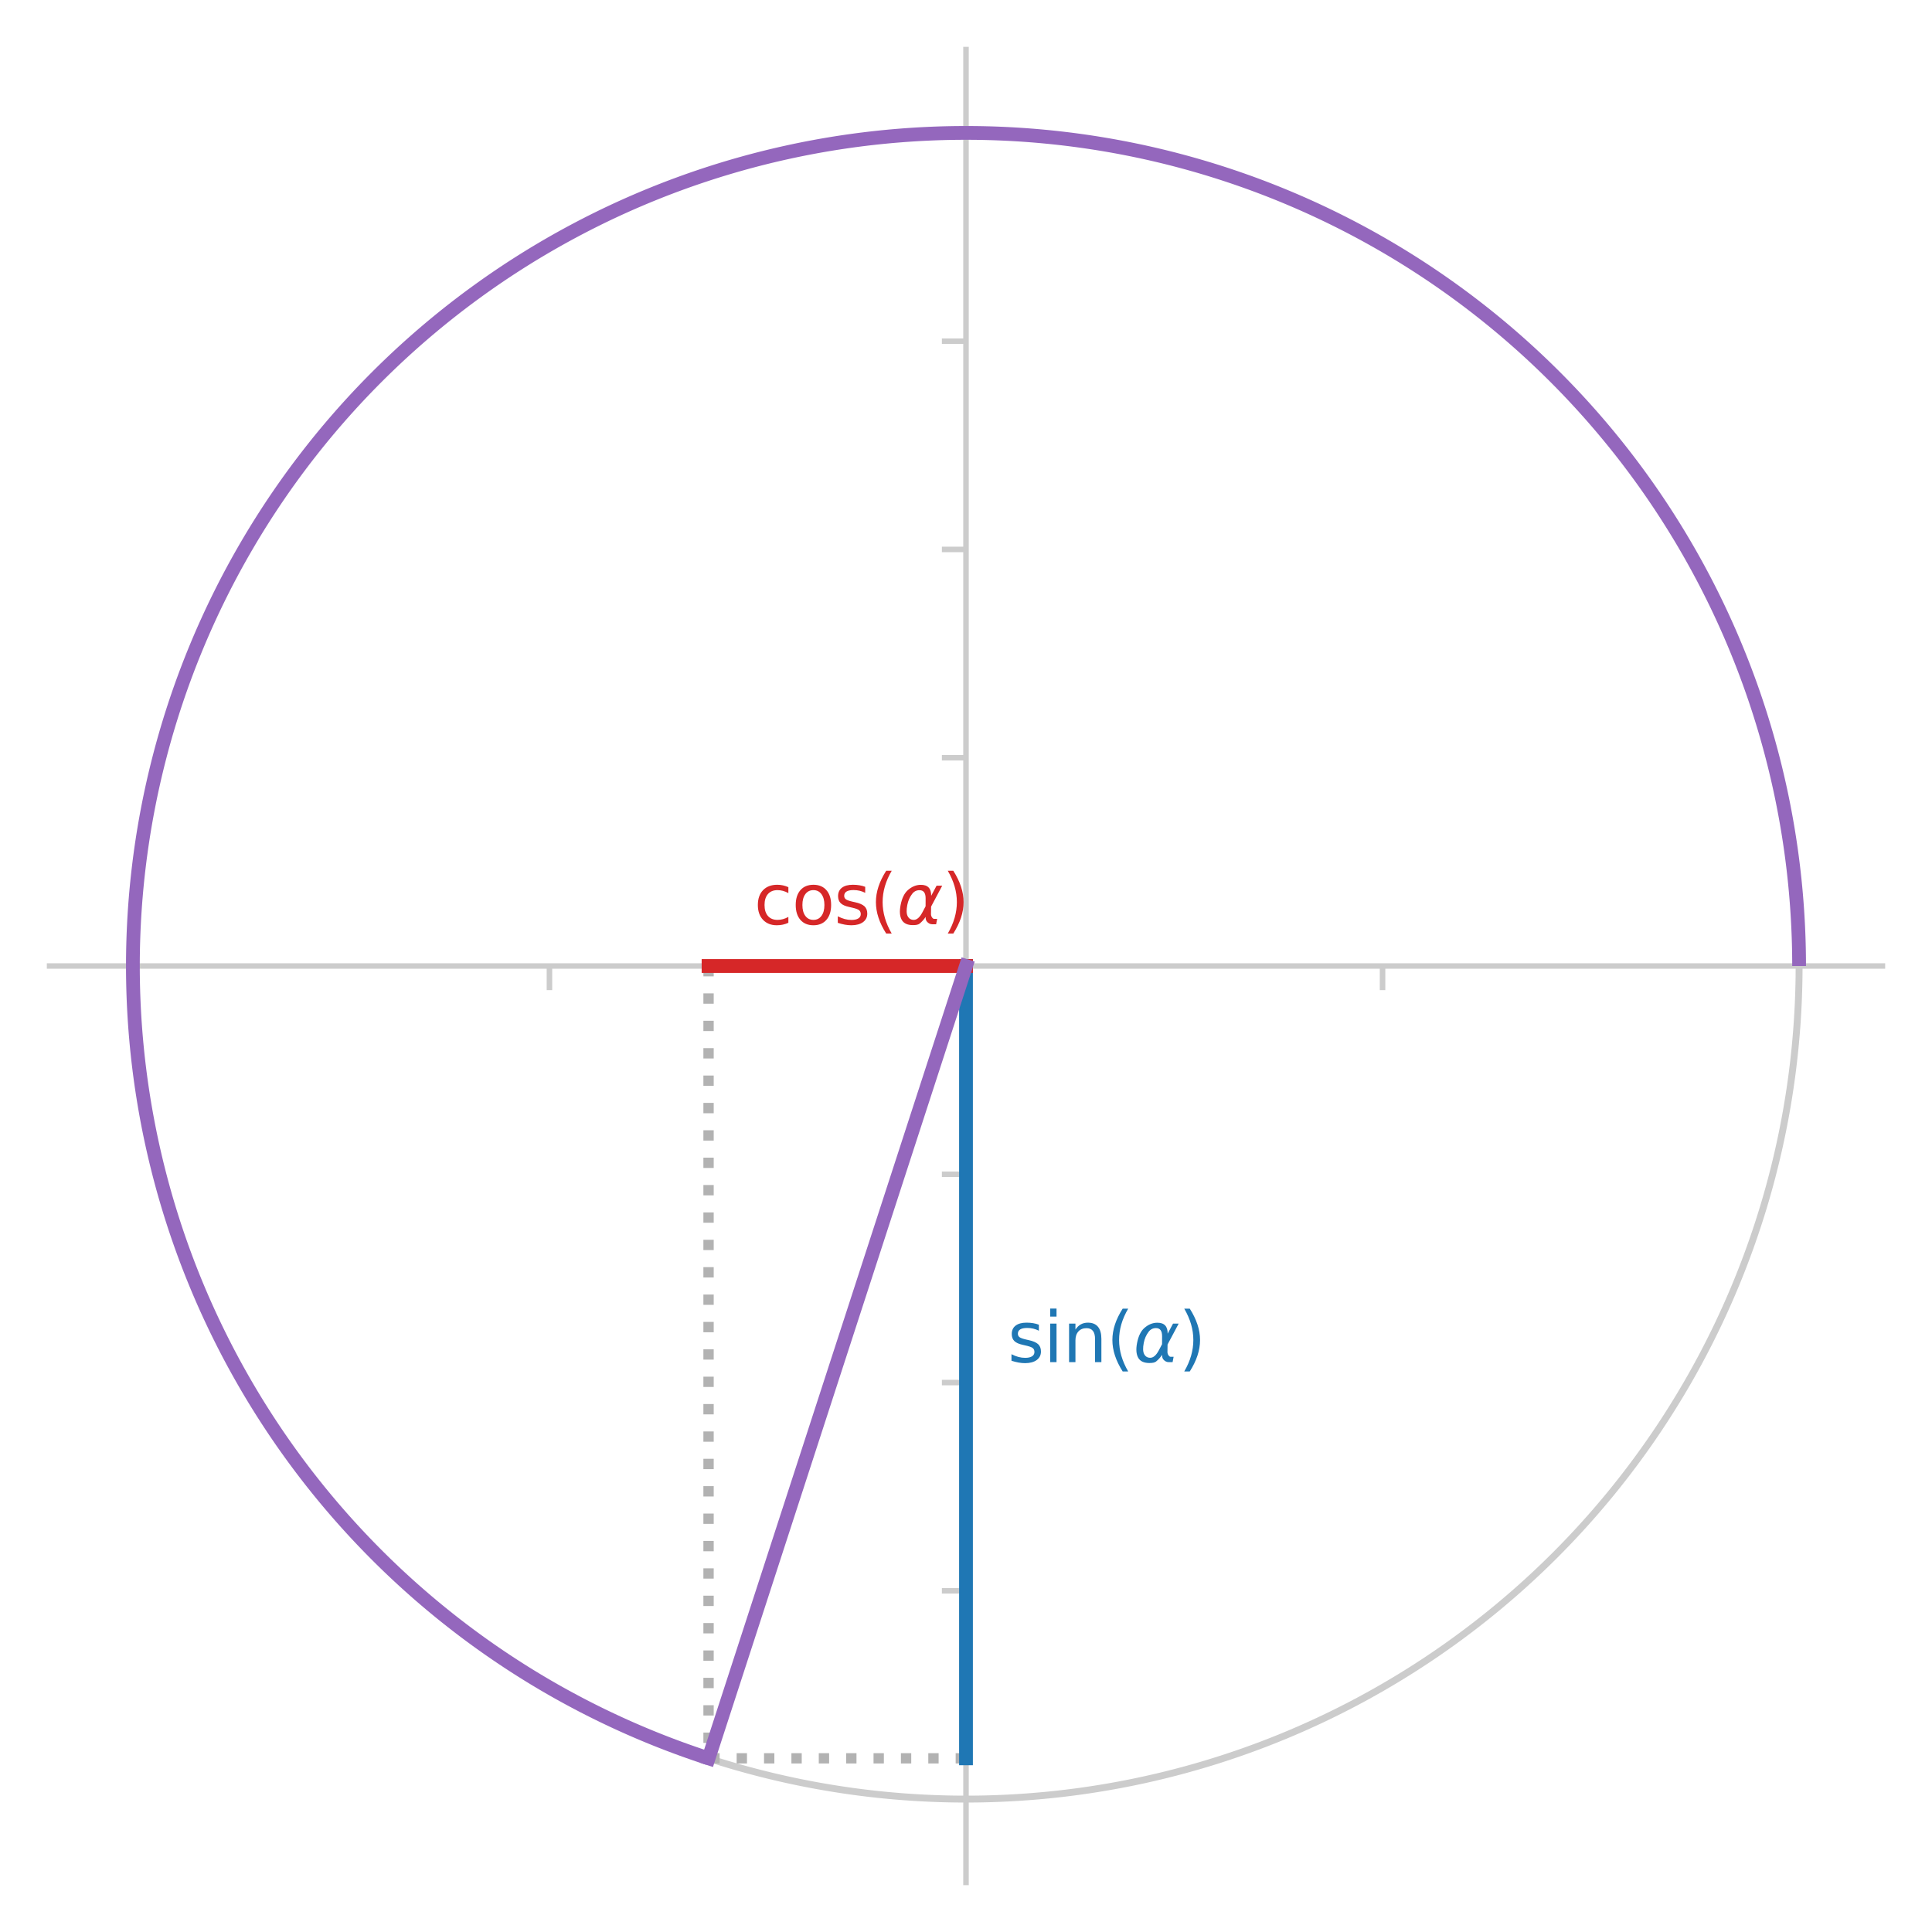 <svg xmlns:xlink="http://www.w3.org/1999/xlink" width="374.016" height="374.016" viewBox="0 0 280.512 280.512" xmlns="http://www.w3.org/2000/svg"><defs><style>*{stroke-linejoin:round;stroke-linecap:butt}</style></defs><g id="figure_1"><path d="M0 280.512h280.512V0H0z" style="fill:#fff" id="patch_1"/><g id="axes_1"><path d="M7.2 273.312h266.112V7.2H7.2z" style="fill:#fff" id="patch_2"/><path d="M140.256 261.216a120.966 120.966 0 0 0 85.532-35.428 120.966 120.966 0 0 0 35.428-85.532 120.966 120.966 0 0 0-35.428-85.532 120.966 120.966 0 0 0-85.532-35.428 120.966 120.966 0 0 0-85.532 35.428 120.966 120.966 0 0 0-35.428 85.532 120.966 120.966 0 0 0 35.428 85.532 120.966 120.966 0 0 0 85.532 35.428z" clip-path="url(#pa3d7a4e09d)" style="fill:none;stroke:#ccc;stroke-linejoin:miter" id="patch_3"/><g id="matplotlib.axis_1"><g id="xtick_1"><g id="line2d_1"><defs><path id="m1f69ab6eff" d="M0 0v3.5" style="stroke:#ccc;stroke-width:.8"/></defs><use xlink:href="#m1f69ab6eff" x="19.296" y="140.256" style="fill:#ccc;stroke:#ccc;stroke-width:.8"/></g></g><g id="xtick_2"><use xlink:href="#m1f69ab6eff" x="79.776" y="140.256" style="fill:#ccc;stroke:#ccc;stroke-width:.8" id="line2d_2"/></g><g id="xtick_3"><use xlink:href="#m1f69ab6eff" x="140.256" y="140.256" style="fill:#ccc;stroke:#ccc;stroke-width:.8" id="line2d_3"/></g><g id="xtick_4"><use xlink:href="#m1f69ab6eff" x="200.736" y="140.256" style="fill:#ccc;stroke:#ccc;stroke-width:.8" id="line2d_4"/></g><g id="xtick_5"><use xlink:href="#m1f69ab6eff" x="261.216" y="140.256" style="fill:#ccc;stroke:#ccc;stroke-width:.8" id="line2d_5"/></g></g><g id="matplotlib.axis_2"><g id="ytick_1"><g id="line2d_6"><defs><path id="md62ec8abbc" d="M0 0h-3.5" style="stroke:#ccc;stroke-width:.8"/></defs><use xlink:href="#md62ec8abbc" x="140.256" y="261.216" style="fill:#ccc;stroke:#ccc;stroke-width:.8"/></g></g><g id="ytick_2"><use xlink:href="#md62ec8abbc" x="140.256" y="230.976" style="fill:#ccc;stroke:#ccc;stroke-width:.8" id="line2d_7"/></g><g id="ytick_3"><use xlink:href="#md62ec8abbc" x="140.256" y="200.736" style="fill:#ccc;stroke:#ccc;stroke-width:.8" id="line2d_8"/></g><g id="ytick_4"><use xlink:href="#md62ec8abbc" x="140.256" y="170.496" style="fill:#ccc;stroke:#ccc;stroke-width:.8" id="line2d_9"/></g><g id="ytick_5"><use xlink:href="#md62ec8abbc" x="140.256" y="140.256" style="fill:#ccc;stroke:#ccc;stroke-width:.8" id="line2d_10"/></g><g id="ytick_6"><use xlink:href="#md62ec8abbc" x="140.256" y="110.016" style="fill:#ccc;stroke:#ccc;stroke-width:.8" id="line2d_11"/></g><g id="ytick_7"><use xlink:href="#md62ec8abbc" x="140.256" y="79.776" style="fill:#ccc;stroke:#ccc;stroke-width:.8" id="line2d_12"/></g><g id="ytick_8"><use xlink:href="#md62ec8abbc" x="140.256" y="49.536" style="fill:#ccc;stroke:#ccc;stroke-width:.8" id="line2d_13"/></g><g id="ytick_9"><use xlink:href="#md62ec8abbc" x="140.256" y="19.296" style="fill:#ccc;stroke:#ccc;stroke-width:.8" id="line2d_14"/></g></g><path d="M102.877 140.256v115.04" clip-path="url(#pa3d7a4e09d)" style="fill:none;stroke-dasharray:1.5,2.475;stroke-dashoffset:0;stroke:#b2b2b2;stroke-width:1.5" id="line2d_15"/><path d="M140.256 255.296h-37.379" clip-path="url(#pa3d7a4e09d)" style="fill:none;stroke-dasharray:1.5,2.475;stroke-dashoffset:0;stroke:#b2b2b2;stroke-width:1.5" id="line2d_16"/><path d="M140.256 273.312V7.2" style="fill:none;stroke:#ccc;stroke-width:.8;stroke-linejoin:miter;stroke-linecap:square" id="patch_4"/><path d="M273.312 273.312V7.2" style="fill:none" id="patch_5"/><path d="M7.2 140.256h266.112" style="fill:none;stroke:#ccc;stroke-width:.8;stroke-linejoin:miter;stroke-linecap:square" id="patch_6"/><path d="M7.2 7.2h266.112" style="fill:none" id="patch_7"/><g style="fill:#d62728" transform="matrix(.1 0 0 -.1 109.47 134.208)" id="text_1"><defs><path id="DejaVuSans-63" d="M3122 3366v-538q-244 135-489 202t-495 67q-560 0-870-355-309-354-309-995t309-996q310-354 870-354 250 0 495 67t489 202V134Q2881 22 2623-34q-257-57-548-57-791 0-1257 497-465 497-465 1341 0 856 470 1346 471 491 1290 491 265 0 518-55 253-54 491-163z" transform="scale(.016)"/><path id="DejaVuSans-6f" d="M1959 3097q-462 0-731-361t-269-989q0-628 267-989 268-361 733-361 460 0 728 362 269 363 269 988 0 622-269 986-268 364-728 364zm0 487q750 0 1178-488 429-487 429-1349 0-859-429-1349Q2709-91 1959-91q-753 0-1180 489-426 490-426 1349 0 862 426 1349 427 488 1180 488z" transform="scale(.016)"/><path id="DejaVuSans-73" d="M2834 3397v-544q-243 125-506 187-262 63-544 63-428 0-642-131t-214-394q0-200 153-314t616-217l197-44q612-131 870-370t258-667q0-488-386-773Q2250-91 1575-91q-281 0-586 55T347 128v594q319-166 628-249 309-82 613-82 406 0 624 139 219 139 219 392 0 234-158 359-157 125-692 241l-200 47q-534 112-772 345-237 233-237 639 0 494 350 762 350 269 994 269 318 0 599-47 282-46 519-140z" transform="scale(.016)"/><path id="DejaVuSans-28" d="M1984 4856q-418-718-622-1422-203-703-203-1425 0-721 205-1429t620-1424h-500Q1016-109 783 600T550 2009q0 697 231 1403 232 707 703 1444h500z" transform="scale(.016)"/><path id="DejaVuSans-Oblique-3b1" d="m2619 1628 3 722q3 738-553 741-416 3-675-344-325-428-435-1000-134-688 35-1016 175-334 553-334 419 0 772 666l300 565zm-453 1950q975 16 962-994l488 916h512L3119 1603l-10-684q0-153 85-281 97-150 197-150h278L3575 0h-347q-294 0-506 263-100 131-103 406-203-335-553-619-166-131-613-128-731 6-997 475-272 487-103 1350 181 928 656 1350 535 472 1157 481z" transform="scale(.016)"/><path id="DejaVuSans-29" d="M513 4856h500q468-737 701-1444 233-706 233-1403 0-700-233-1409T1013-844H513q415 716 620 1424t205 1429q0 722-205 1425-205 704-620 1422z" transform="scale(.016)"/></defs><use xlink:href="#DejaVuSans-63" transform="translate(0 .125)"/><use xlink:href="#DejaVuSans-6f" transform="translate(54.98 .125)"/><use xlink:href="#DejaVuSans-73" transform="translate(116.162 .125)"/><use xlink:href="#DejaVuSans-28" transform="translate(168.262 .125)"/><use xlink:href="#DejaVuSans-Oblique-3b1" transform="translate(207.275 .125)"/><use xlink:href="#DejaVuSans-29" transform="translate(273.193 .125)"/></g><g style="fill:#1f77b4" transform="matrix(.1 0 0 -.1 146.304 197.776)" id="text_2"><defs><path id="DejaVuSans-69" d="M603 3500h575V0H603v3500zm0 1363h575v-729H603v729z" transform="scale(.016)"/><path id="DejaVuSans-6e" d="M3513 2113V0h-575v2094q0 497-194 743-194 247-581 247-466 0-735-297-269-296-269-809V0H581v3500h578v-544q207 316 486 472 280 156 646 156 603 0 912-373 310-373 310-1098z" transform="scale(.016)"/></defs><use xlink:href="#DejaVuSans-73" transform="translate(0 .016)"/><use xlink:href="#DejaVuSans-69" transform="translate(52.1 .016)"/><use xlink:href="#DejaVuSans-6e" transform="translate(79.883 .016)"/><use xlink:href="#DejaVuSans-28" transform="translate(143.262 .016)"/><use xlink:href="#DejaVuSans-Oblique-3b1" transform="translate(182.275 .016)"/><use xlink:href="#DejaVuSans-29" transform="translate(248.193 .016)"/></g><path d="M140.256 140.256v115.04" clip-path="url(#pa3d7a4e09d)" style="fill:none;stroke:#1f77b4;stroke-width:2;stroke-linecap:square" id="line2d_17"/><path d="M140.256 140.256h-37.379" clip-path="url(#pa3d7a4e09d)" style="fill:none;stroke:#d62728;stroke-width:2;stroke-linecap:square" id="line2d_18"/><path d="m140.256 140.256-37.379 115.04" clip-path="url(#pa3d7a4e09d)" style="fill:none;stroke:#9467bd;stroke-width:2;stroke-linecap:square" id="line2d_19"/><path d="M261.216 140.256a120.97 120.97 0 0 0-17.825-63.201 120.97 120.97 0 0 0-48.22-44.575 120.97 120.97 0 0 0-64.405-12.811 120.97 120.97 0 0 0-61.609 22.728 120.97 120.97 0 0 0-40.653 51.57 120.97 120.97 0 0 0-7.719 65.211 120.97 120.97 0 0 0 27.492 59.635 120.97 120.97 0 0 0 54.6 36.483" clip-path="url(#pa3d7a4e09d)" style="fill:none;stroke:#9467bd;stroke-width:2;stroke-linejoin:miter" id="patch_8"/></g></g><defs><clipPath id="pa3d7a4e09d"><path d="M7.2 7.2h266.112v266.112H7.2z"/></clipPath></defs></svg>